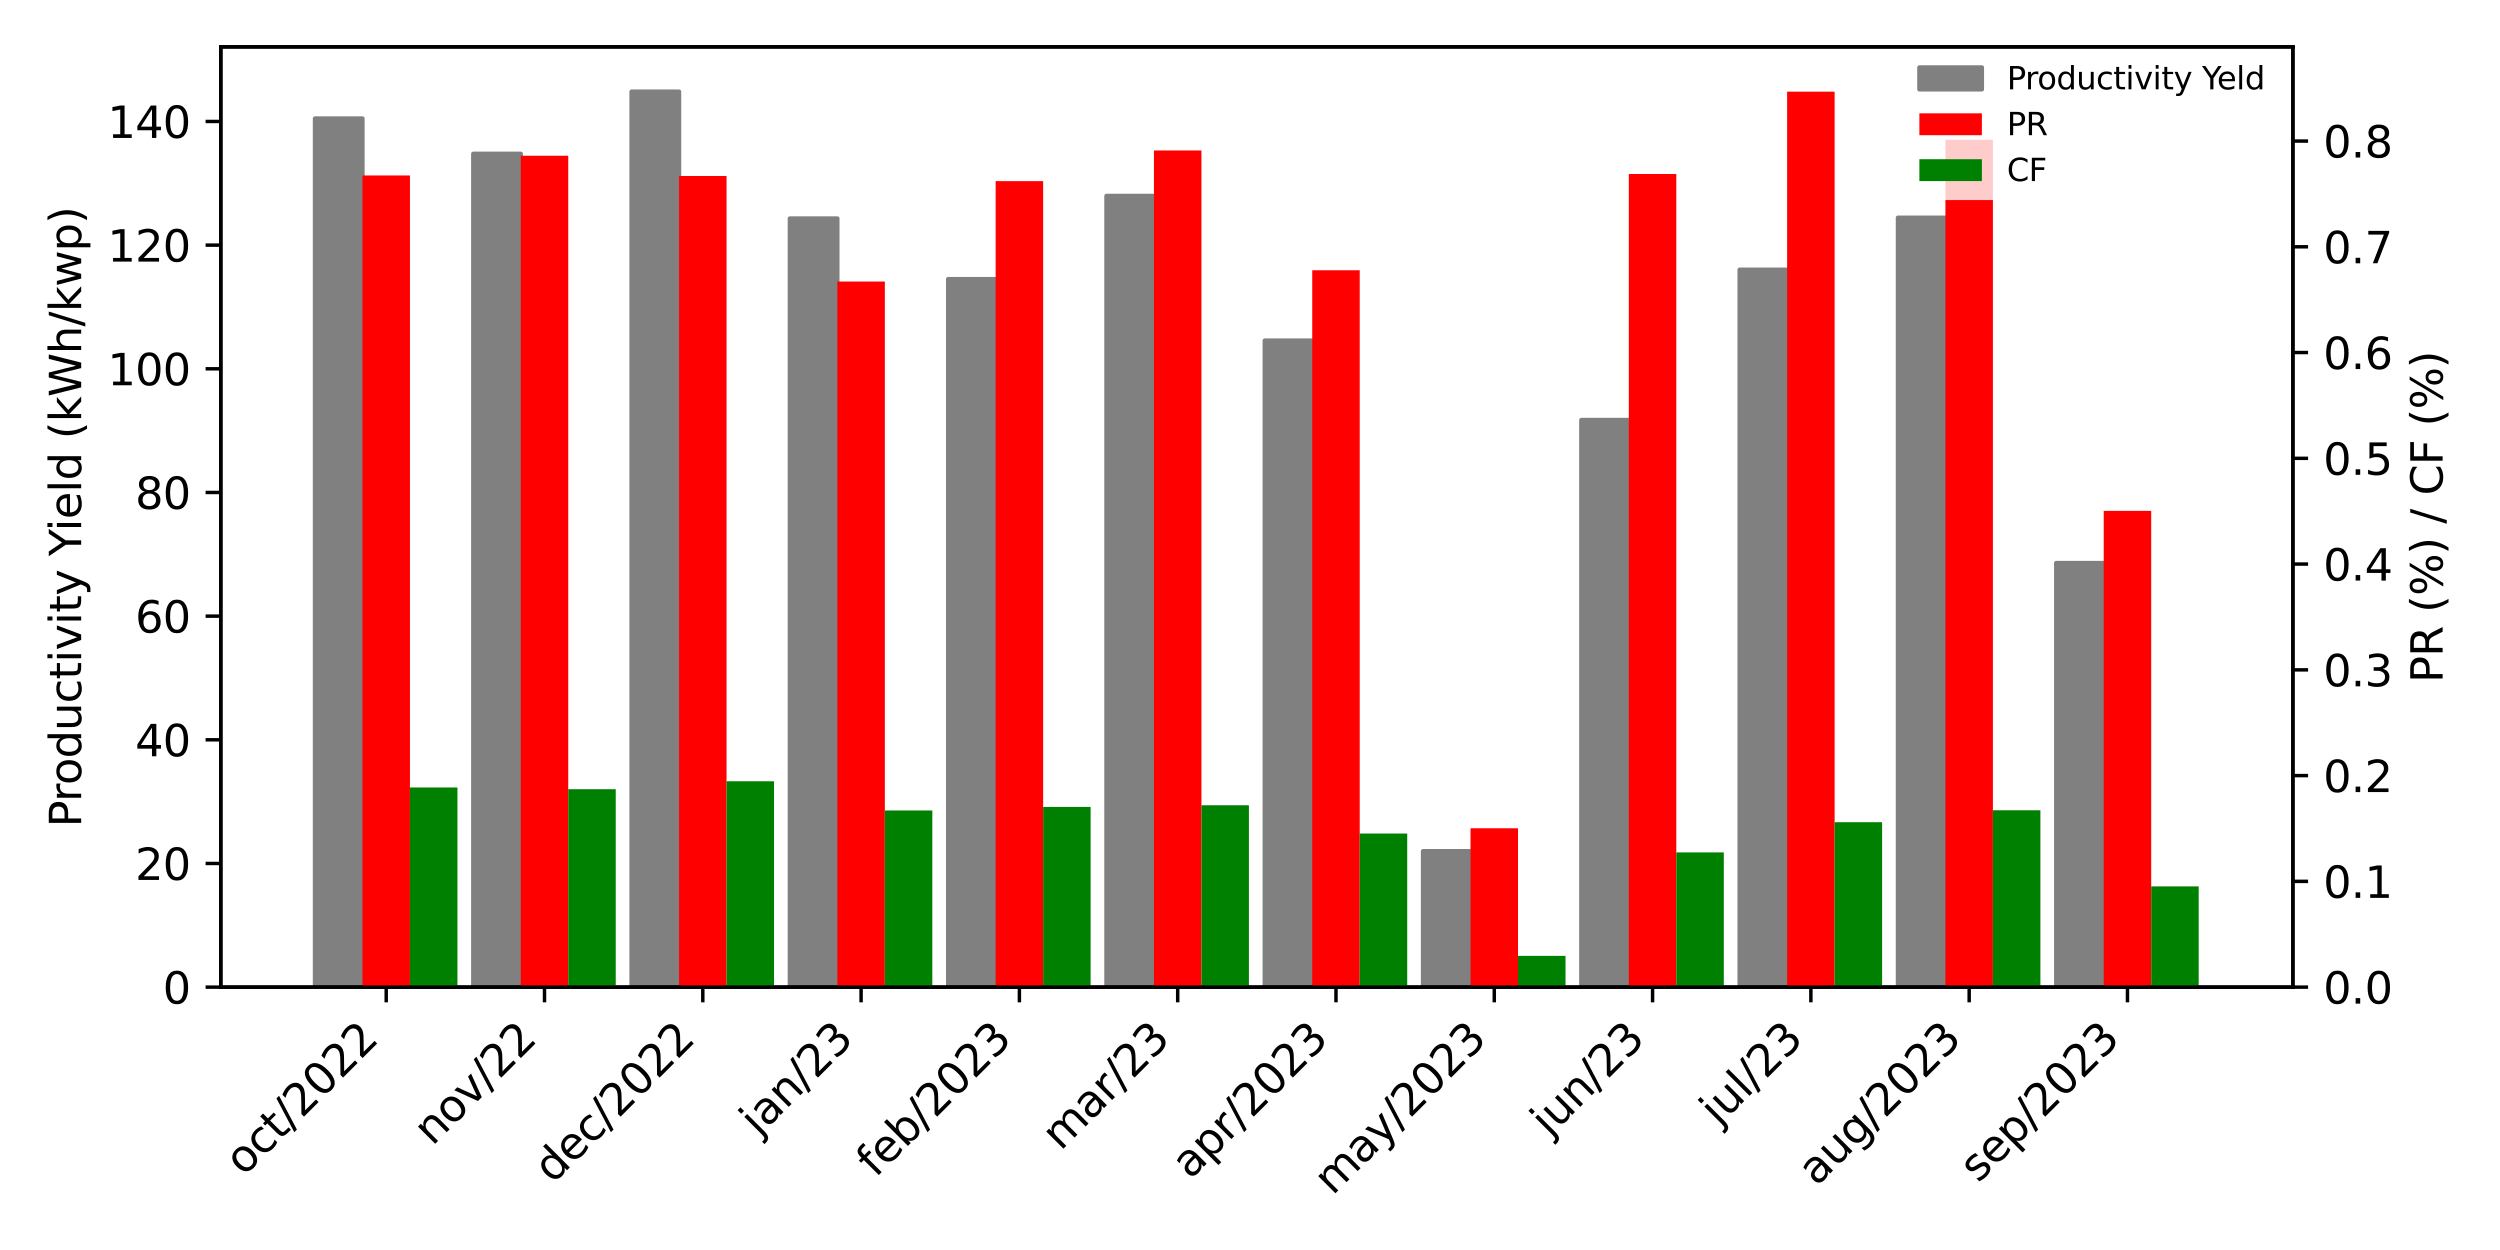 <?xml version="1.0" encoding="utf-8" standalone="no"?>
<!DOCTYPE svg PUBLIC "-//W3C//DTD SVG 1.1//EN"
  "http://www.w3.org/Graphics/SVG/1.1/DTD/svg11.dtd">
<svg xmlns:xlink="http://www.w3.org/1999/xlink" width="576pt" height="288pt" viewBox="0 0 576 288" xmlns="http://www.w3.org/2000/svg" version="1.1">
 <defs>
  <style type="text/css">*{stroke-linejoin: round; stroke-linecap: butt}</style>
 </defs>
 <g id="figure_1">
  <g id="patch_1">
   <path d="M 0 288 
L 576 288 
L 576 0 
L 0 0 
z
" style="fill: #ffffff"/>
  </g>
  <g id="axes_1">
   <g id="patch_2">
    <path d="M 50.87 227.434 
L 528.28 227.434 
L 528.28 10.8 
L 50.87 10.8 
z
" style="fill: #ffffff"/>
   </g>
   <g id="patch_3">
    <path d="M 72.57 227.434 
L 83.512 227.434 
L 83.512 27.299 
L 72.57 27.299 
z
" clip-path="url(#pecfc6e7a98)" style="fill: #808080; stroke: #808080; stroke-linejoin: miter"/>
   </g>
   <g id="patch_4">
    <path d="M 109.042 227.434 
L 119.983 227.434 
L 119.983 35.432 
L 109.042 35.432 
z
" clip-path="url(#pecfc6e7a98)" style="fill: #808080; stroke: #808080; stroke-linejoin: miter"/>
   </g>
   <g id="patch_5">
    <path d="M 145.513 227.434 
L 156.455 227.434 
L 156.455 21.116 
L 145.513 21.116 
z
" clip-path="url(#pecfc6e7a98)" style="fill: #808080; stroke: #808080; stroke-linejoin: miter"/>
   </g>
   <g id="patch_6">
    <path d="M 181.985 227.434 
L 192.926 227.434 
L 192.926 50.347 
L 181.985 50.347 
z
" clip-path="url(#pecfc6e7a98)" style="fill: #808080; stroke: #808080; stroke-linejoin: miter"/>
   </g>
   <g id="patch_7">
    <path d="M 218.456 227.434 
L 229.397 227.434 
L 229.397 64.3 
L 218.456 64.3 
z
" clip-path="url(#pecfc6e7a98)" style="fill: #808080; stroke: #808080; stroke-linejoin: miter"/>
   </g>
   <g id="patch_8">
    <path d="M 254.927 227.434 
L 265.869 227.434 
L 265.869 45.142 
L 254.927 45.142 
z
" clip-path="url(#pecfc6e7a98)" style="fill: #808080; stroke: #808080; stroke-linejoin: miter"/>
   </g>
   <g id="patch_9">
    <path d="M 291.399 227.434 
L 302.34 227.434 
L 302.34 78.466 
L 291.399 78.466 
z
" clip-path="url(#pecfc6e7a98)" style="fill: #808080; stroke: #808080; stroke-linejoin: miter"/>
   </g>
   <g id="patch_10">
    <path d="M 327.87 227.434 
L 338.811 227.434 
L 338.811 196.109 
L 327.87 196.109 
z
" clip-path="url(#pecfc6e7a98)" style="fill: #808080; stroke: #808080; stroke-linejoin: miter"/>
   </g>
   <g id="patch_11">
    <path d="M 364.341 227.434 
L 375.283 227.434 
L 375.283 96.765 
L 364.341 96.765 
z
" clip-path="url(#pecfc6e7a98)" style="fill: #808080; stroke: #808080; stroke-linejoin: miter"/>
   </g>
   <g id="patch_12">
    <path d="M 400.813 227.434 
L 411.754 227.434 
L 411.754 62.141 
L 400.813 62.141 
z
" clip-path="url(#pecfc6e7a98)" style="fill: #808080; stroke: #808080; stroke-linejoin: miter"/>
   </g>
   <g id="patch_13">
    <path d="M 437.284 227.434 
L 448.225 227.434 
L 448.225 50.156 
L 437.284 50.156 
z
" clip-path="url(#pecfc6e7a98)" style="fill: #808080; stroke: #808080; stroke-linejoin: miter"/>
   </g>
   <g id="patch_14">
    <path d="M 473.755 227.434 
L 484.697 227.434 
L 484.697 129.722 
L 473.755 129.722 
z
" clip-path="url(#pecfc6e7a98)" style="fill: #808080; stroke: #808080; stroke-linejoin: miter"/>
   </g>
   <g id="matplotlib.axis_1">
    <g id="xtick_1">
     <g id="line2d_1">
      <defs>
       <path id="m1b4814c4a6" d="M 0 0 
L 0 3.5 
" style="stroke: #000000; stroke-width: 0.8"/>
      </defs>
      <g>
       <use xlink:href="#m1b4814c4a6" x="88.983" y="227.434" style="stroke: #000000; stroke-width: 0.8"/>
      </g>
     </g>
     <g id="text_1">
      <!-- oct/2022 -->
      <g transform="translate(56.147 271.172) rotate(-45) scale(0.1 -0.1)">
       <defs>
        <path id="DejaVuSans-6f" d="M 1959 3097 
Q 1497 3097 1228 2736 
Q 959 2375 959 1747 
Q 959 1119 1226 758 
Q 1494 397 1959 397 
Q 2419 397 2687 759 
Q 2956 1122 2956 1747 
Q 2956 2369 2687 2733 
Q 2419 3097 1959 3097 
z
M 1959 3584 
Q 2709 3584 3137 3096 
Q 3566 2609 3566 1747 
Q 3566 888 3137 398 
Q 2709 -91 1959 -91 
Q 1206 -91 779 398 
Q 353 888 353 1747 
Q 353 2609 779 3096 
Q 1206 3584 1959 3584 
z
" transform="scale(0.016)"/>
        <path id="DejaVuSans-63" d="M 3122 3366 
L 3122 2828 
Q 2878 2963 2633 3030 
Q 2388 3097 2138 3097 
Q 1578 3097 1268 2742 
Q 959 2388 959 1747 
Q 959 1106 1268 751 
Q 1578 397 2138 397 
Q 2388 397 2633 464 
Q 2878 531 3122 666 
L 3122 134 
Q 2881 22 2623 -34 
Q 2366 -91 2075 -91 
Q 1284 -91 818 406 
Q 353 903 353 1747 
Q 353 2603 823 3093 
Q 1294 3584 2113 3584 
Q 2378 3584 2631 3529 
Q 2884 3475 3122 3366 
z
" transform="scale(0.016)"/>
        <path id="DejaVuSans-74" d="M 1172 4494 
L 1172 3500 
L 2356 3500 
L 2356 3053 
L 1172 3053 
L 1172 1153 
Q 1172 725 1289 603 
Q 1406 481 1766 481 
L 2356 481 
L 2356 0 
L 1766 0 
Q 1100 0 847 248 
Q 594 497 594 1153 
L 594 3053 
L 172 3053 
L 172 3500 
L 594 3500 
L 594 4494 
L 1172 4494 
z
" transform="scale(0.016)"/>
        <path id="DejaVuSans-2f" d="M 1625 4666 
L 2156 4666 
L 531 -594 
L 0 -594 
L 1625 4666 
z
" transform="scale(0.016)"/>
        <path id="DejaVuSans-32" d="M 1228 531 
L 3431 531 
L 3431 0 
L 469 0 
L 469 531 
Q 828 903 1448 1529 
Q 2069 2156 2228 2338 
Q 2531 2678 2651 2914 
Q 2772 3150 2772 3378 
Q 2772 3750 2511 3984 
Q 2250 4219 1831 4219 
Q 1534 4219 1204 4116 
Q 875 4013 500 3803 
L 500 4441 
Q 881 4594 1212 4672 
Q 1544 4750 1819 4750 
Q 2544 4750 2975 4387 
Q 3406 4025 3406 3419 
Q 3406 3131 3298 2873 
Q 3191 2616 2906 2266 
Q 2828 2175 2409 1742 
Q 1991 1309 1228 531 
z
" transform="scale(0.016)"/>
        <path id="DejaVuSans-30" d="M 2034 4250 
Q 1547 4250 1301 3770 
Q 1056 3291 1056 2328 
Q 1056 1369 1301 889 
Q 1547 409 2034 409 
Q 2525 409 2770 889 
Q 3016 1369 3016 2328 
Q 3016 3291 2770 3770 
Q 2525 4250 2034 4250 
z
M 2034 4750 
Q 2819 4750 3233 4129 
Q 3647 3509 3647 2328 
Q 3647 1150 3233 529 
Q 2819 -91 2034 -91 
Q 1250 -91 836 529 
Q 422 1150 422 2328 
Q 422 3509 836 4129 
Q 1250 4750 2034 4750 
z
" transform="scale(0.016)"/>
       </defs>
       <use xlink:href="#DejaVuSans-6f"/>
       <use xlink:href="#DejaVuSans-63" transform="translate(61.182 0)"/>
       <use xlink:href="#DejaVuSans-74" transform="translate(116.162 0)"/>
       <use xlink:href="#DejaVuSans-2f" transform="translate(155.371 0)"/>
       <use xlink:href="#DejaVuSans-32" transform="translate(189.062 0)"/>
       <use xlink:href="#DejaVuSans-30" transform="translate(252.686 0)"/>
       <use xlink:href="#DejaVuSans-32" transform="translate(316.309 0)"/>
       <use xlink:href="#DejaVuSans-32" transform="translate(379.932 0)"/>
      </g>
     </g>
    </g>
    <g id="xtick_2">
     <g id="line2d_2">
      <g>
       <use xlink:href="#m1b4814c4a6" x="125.454" y="227.434" style="stroke: #000000; stroke-width: 0.8"/>
      </g>
     </g>
     <g id="text_2">
      <!-- nov/22 -->
      <g transform="translate(99.61 264.18) rotate(-45) scale(0.1 -0.1)">
       <defs>
        <path id="DejaVuSans-6e" d="M 3513 2113 
L 3513 0 
L 2938 0 
L 2938 2094 
Q 2938 2591 2744 2837 
Q 2550 3084 2163 3084 
Q 1697 3084 1428 2787 
Q 1159 2491 1159 1978 
L 1159 0 
L 581 0 
L 581 3500 
L 1159 3500 
L 1159 2956 
Q 1366 3272 1645 3428 
Q 1925 3584 2291 3584 
Q 2894 3584 3203 3211 
Q 3513 2838 3513 2113 
z
" transform="scale(0.016)"/>
        <path id="DejaVuSans-76" d="M 191 3500 
L 800 3500 
L 1894 563 
L 2988 3500 
L 3597 3500 
L 2284 0 
L 1503 0 
L 191 3500 
z
" transform="scale(0.016)"/>
       </defs>
       <use xlink:href="#DejaVuSans-6e"/>
       <use xlink:href="#DejaVuSans-6f" transform="translate(63.379 0)"/>
       <use xlink:href="#DejaVuSans-76" transform="translate(124.561 0)"/>
       <use xlink:href="#DejaVuSans-2f" transform="translate(183.74 0)"/>
       <use xlink:href="#DejaVuSans-32" transform="translate(217.432 0)"/>
       <use xlink:href="#DejaVuSans-32" transform="translate(281.055 0)"/>
      </g>
     </g>
    </g>
    <g id="xtick_3">
     <g id="line2d_3">
      <g>
       <use xlink:href="#m1b4814c4a6" x="161.925" y="227.434" style="stroke: #000000; stroke-width: 0.8"/>
      </g>
     </g>
     <g id="text_3">
      <!-- dec/2022 -->
      <g transform="translate(127.349 272.913) rotate(-45) scale(0.1 -0.1)">
       <defs>
        <path id="DejaVuSans-64" d="M 2906 2969 
L 2906 4863 
L 3481 4863 
L 3481 0 
L 2906 0 
L 2906 525 
Q 2725 213 2448 61 
Q 2172 -91 1784 -91 
Q 1150 -91 751 415 
Q 353 922 353 1747 
Q 353 2572 751 3078 
Q 1150 3584 1784 3584 
Q 2172 3584 2448 3432 
Q 2725 3281 2906 2969 
z
M 947 1747 
Q 947 1113 1208 752 
Q 1469 391 1925 391 
Q 2381 391 2643 752 
Q 2906 1113 2906 1747 
Q 2906 2381 2643 2742 
Q 2381 3103 1925 3103 
Q 1469 3103 1208 2742 
Q 947 2381 947 1747 
z
" transform="scale(0.016)"/>
        <path id="DejaVuSans-65" d="M 3597 1894 
L 3597 1613 
L 953 1613 
Q 991 1019 1311 708 
Q 1631 397 2203 397 
Q 2534 397 2845 478 
Q 3156 559 3463 722 
L 3463 178 
Q 3153 47 2828 -22 
Q 2503 -91 2169 -91 
Q 1331 -91 842 396 
Q 353 884 353 1716 
Q 353 2575 817 3079 
Q 1281 3584 2069 3584 
Q 2775 3584 3186 3129 
Q 3597 2675 3597 1894 
z
M 3022 2063 
Q 3016 2534 2758 2815 
Q 2500 3097 2075 3097 
Q 1594 3097 1305 2825 
Q 1016 2553 972 2059 
L 3022 2063 
z
" transform="scale(0.016)"/>
       </defs>
       <use xlink:href="#DejaVuSans-64"/>
       <use xlink:href="#DejaVuSans-65" transform="translate(63.477 0)"/>
       <use xlink:href="#DejaVuSans-63" transform="translate(125 0)"/>
       <use xlink:href="#DejaVuSans-2f" transform="translate(179.98 0)"/>
       <use xlink:href="#DejaVuSans-32" transform="translate(213.672 0)"/>
       <use xlink:href="#DejaVuSans-30" transform="translate(277.295 0)"/>
       <use xlink:href="#DejaVuSans-32" transform="translate(340.918 0)"/>
       <use xlink:href="#DejaVuSans-32" transform="translate(404.541 0)"/>
      </g>
     </g>
    </g>
    <g id="xtick_4">
     <g id="line2d_4">
      <g>
       <use xlink:href="#m1b4814c4a6" x="198.397" y="227.434" style="stroke: #000000; stroke-width: 0.8"/>
      </g>
     </g>
     <g id="text_4">
      <!-- jan/23 -->
      <g transform="translate(174.767 261.966) rotate(-45) scale(0.1 -0.1)">
       <defs>
        <path id="DejaVuSans-6a" d="M 603 3500 
L 1178 3500 
L 1178 -63 
Q 1178 -731 923 -1031 
Q 669 -1331 103 -1331 
L -116 -1331 
L -116 -844 
L 38 -844 
Q 366 -844 484 -692 
Q 603 -541 603 -63 
L 603 3500 
z
M 603 4863 
L 1178 4863 
L 1178 4134 
L 603 4134 
L 603 4863 
z
" transform="scale(0.016)"/>
        <path id="DejaVuSans-61" d="M 2194 1759 
Q 1497 1759 1228 1600 
Q 959 1441 959 1056 
Q 959 750 1161 570 
Q 1363 391 1709 391 
Q 2188 391 2477 730 
Q 2766 1069 2766 1631 
L 2766 1759 
L 2194 1759 
z
M 3341 1997 
L 3341 0 
L 2766 0 
L 2766 531 
Q 2569 213 2275 61 
Q 1981 -91 1556 -91 
Q 1019 -91 701 211 
Q 384 513 384 1019 
Q 384 1609 779 1909 
Q 1175 2209 1959 2209 
L 2766 2209 
L 2766 2266 
Q 2766 2663 2505 2880 
Q 2244 3097 1772 3097 
Q 1472 3097 1187 3025 
Q 903 2953 641 2809 
L 641 3341 
Q 956 3463 1253 3523 
Q 1550 3584 1831 3584 
Q 2591 3584 2966 3190 
Q 3341 2797 3341 1997 
z
" transform="scale(0.016)"/>
        <path id="DejaVuSans-33" d="M 2597 2516 
Q 3050 2419 3304 2112 
Q 3559 1806 3559 1356 
Q 3559 666 3084 287 
Q 2609 -91 1734 -91 
Q 1441 -91 1130 -33 
Q 819 25 488 141 
L 488 750 
Q 750 597 1062 519 
Q 1375 441 1716 441 
Q 2309 441 2620 675 
Q 2931 909 2931 1356 
Q 2931 1769 2642 2001 
Q 2353 2234 1838 2234 
L 1294 2234 
L 1294 2753 
L 1863 2753 
Q 2328 2753 2575 2939 
Q 2822 3125 2822 3475 
Q 2822 3834 2567 4026 
Q 2313 4219 1838 4219 
Q 1578 4219 1281 4162 
Q 984 4106 628 3988 
L 628 4550 
Q 988 4650 1302 4700 
Q 1616 4750 1894 4750 
Q 2613 4750 3031 4423 
Q 3450 4097 3450 3541 
Q 3450 3153 3228 2886 
Q 3006 2619 2597 2516 
z
" transform="scale(0.016)"/>
       </defs>
       <use xlink:href="#DejaVuSans-6a"/>
       <use xlink:href="#DejaVuSans-61" transform="translate(27.783 0)"/>
       <use xlink:href="#DejaVuSans-6e" transform="translate(89.062 0)"/>
       <use xlink:href="#DejaVuSans-2f" transform="translate(152.441 0)"/>
       <use xlink:href="#DejaVuSans-32" transform="translate(186.133 0)"/>
       <use xlink:href="#DejaVuSans-33" transform="translate(249.756 0)"/>
      </g>
     </g>
    </g>
    <g id="xtick_5">
     <g id="line2d_5">
      <g>
       <use xlink:href="#m1b4814c4a6" x="234.868" y="227.434" style="stroke: #000000; stroke-width: 0.8"/>
      </g>
     </g>
     <g id="text_5">
      <!-- feb/2023 -->
      <g transform="translate(201.69 271.514) rotate(-45) scale(0.1 -0.1)">
       <defs>
        <path id="DejaVuSans-66" d="M 2375 4863 
L 2375 4384 
L 1825 4384 
Q 1516 4384 1395 4259 
Q 1275 4134 1275 3809 
L 1275 3500 
L 2222 3500 
L 2222 3053 
L 1275 3053 
L 1275 0 
L 697 0 
L 697 3053 
L 147 3053 
L 147 3500 
L 697 3500 
L 697 3744 
Q 697 4328 969 4595 
Q 1241 4863 1831 4863 
L 2375 4863 
z
" transform="scale(0.016)"/>
        <path id="DejaVuSans-62" d="M 3116 1747 
Q 3116 2381 2855 2742 
Q 2594 3103 2138 3103 
Q 1681 3103 1420 2742 
Q 1159 2381 1159 1747 
Q 1159 1113 1420 752 
Q 1681 391 2138 391 
Q 2594 391 2855 752 
Q 3116 1113 3116 1747 
z
M 1159 2969 
Q 1341 3281 1617 3432 
Q 1894 3584 2278 3584 
Q 2916 3584 3314 3078 
Q 3713 2572 3713 1747 
Q 3713 922 3314 415 
Q 2916 -91 2278 -91 
Q 1894 -91 1617 61 
Q 1341 213 1159 525 
L 1159 0 
L 581 0 
L 581 4863 
L 1159 4863 
L 1159 2969 
z
" transform="scale(0.016)"/>
       </defs>
       <use xlink:href="#DejaVuSans-66"/>
       <use xlink:href="#DejaVuSans-65" transform="translate(35.205 0)"/>
       <use xlink:href="#DejaVuSans-62" transform="translate(96.729 0)"/>
       <use xlink:href="#DejaVuSans-2f" transform="translate(160.205 0)"/>
       <use xlink:href="#DejaVuSans-32" transform="translate(193.896 0)"/>
       <use xlink:href="#DejaVuSans-30" transform="translate(257.52 0)"/>
       <use xlink:href="#DejaVuSans-32" transform="translate(321.143 0)"/>
       <use xlink:href="#DejaVuSans-33" transform="translate(384.766 0)"/>
      </g>
     </g>
    </g>
    <g id="xtick_6">
     <g id="line2d_6">
      <g>
       <use xlink:href="#m1b4814c4a6" x="271.339" y="227.434" style="stroke: #000000; stroke-width: 0.8"/>
      </g>
     </g>
     <g id="text_6">
      <!-- mar/23 -->
      <g transform="translate(244.361 265.315) rotate(-45) scale(0.1 -0.1)">
       <defs>
        <path id="DejaVuSans-6d" d="M 3328 2828 
Q 3544 3216 3844 3400 
Q 4144 3584 4550 3584 
Q 5097 3584 5394 3201 
Q 5691 2819 5691 2113 
L 5691 0 
L 5113 0 
L 5113 2094 
Q 5113 2597 4934 2840 
Q 4756 3084 4391 3084 
Q 3944 3084 3684 2787 
Q 3425 2491 3425 1978 
L 3425 0 
L 2847 0 
L 2847 2094 
Q 2847 2600 2669 2842 
Q 2491 3084 2119 3084 
Q 1678 3084 1418 2786 
Q 1159 2488 1159 1978 
L 1159 0 
L 581 0 
L 581 3500 
L 1159 3500 
L 1159 2956 
Q 1356 3278 1631 3431 
Q 1906 3584 2284 3584 
Q 2666 3584 2933 3390 
Q 3200 3197 3328 2828 
z
" transform="scale(0.016)"/>
        <path id="DejaVuSans-72" d="M 2631 2963 
Q 2534 3019 2420 3045 
Q 2306 3072 2169 3072 
Q 1681 3072 1420 2755 
Q 1159 2438 1159 1844 
L 1159 0 
L 581 0 
L 581 3500 
L 1159 3500 
L 1159 2956 
Q 1341 3275 1631 3429 
Q 1922 3584 2338 3584 
Q 2397 3584 2469 3576 
Q 2541 3569 2628 3553 
L 2631 2963 
z
" transform="scale(0.016)"/>
       </defs>
       <use xlink:href="#DejaVuSans-6d"/>
       <use xlink:href="#DejaVuSans-61" transform="translate(97.412 0)"/>
       <use xlink:href="#DejaVuSans-72" transform="translate(158.691 0)"/>
       <use xlink:href="#DejaVuSans-2f" transform="translate(199.805 0)"/>
       <use xlink:href="#DejaVuSans-32" transform="translate(233.496 0)"/>
       <use xlink:href="#DejaVuSans-33" transform="translate(297.119 0)"/>
      </g>
     </g>
    </g>
    <g id="xtick_7">
     <g id="line2d_7">
      <g>
       <use xlink:href="#m1b4814c4a6" x="307.811" y="227.434" style="stroke: #000000; stroke-width: 0.8"/>
      </g>
     </g>
     <g id="text_7">
      <!-- apr/2023 -->
      <g transform="translate(274.233 271.914) rotate(-45) scale(0.1 -0.1)">
       <defs>
        <path id="DejaVuSans-70" d="M 1159 525 
L 1159 -1331 
L 581 -1331 
L 581 3500 
L 1159 3500 
L 1159 2969 
Q 1341 3281 1617 3432 
Q 1894 3584 2278 3584 
Q 2916 3584 3314 3078 
Q 3713 2572 3713 1747 
Q 3713 922 3314 415 
Q 2916 -91 2278 -91 
Q 1894 -91 1617 61 
Q 1341 213 1159 525 
z
M 3116 1747 
Q 3116 2381 2855 2742 
Q 2594 3103 2138 3103 
Q 1681 3103 1420 2742 
Q 1159 2381 1159 1747 
Q 1159 1113 1420 752 
Q 1681 391 2138 391 
Q 2594 391 2855 752 
Q 3116 1113 3116 1747 
z
" transform="scale(0.016)"/>
       </defs>
       <use xlink:href="#DejaVuSans-61"/>
       <use xlink:href="#DejaVuSans-70" transform="translate(61.279 0)"/>
       <use xlink:href="#DejaVuSans-72" transform="translate(124.756 0)"/>
       <use xlink:href="#DejaVuSans-2f" transform="translate(165.869 0)"/>
       <use xlink:href="#DejaVuSans-32" transform="translate(199.561 0)"/>
       <use xlink:href="#DejaVuSans-30" transform="translate(263.184 0)"/>
       <use xlink:href="#DejaVuSans-32" transform="translate(326.807 0)"/>
       <use xlink:href="#DejaVuSans-33" transform="translate(390.43 0)"/>
      </g>
     </g>
    </g>
    <g id="xtick_8">
     <g id="line2d_8">
      <g>
       <use xlink:href="#m1b4814c4a6" x="344.282" y="227.434" style="stroke: #000000; stroke-width: 0.8"/>
      </g>
     </g>
     <g id="text_8">
      <!-- may/2023 -->
      <g transform="translate(307.027 275.591) rotate(-45) scale(0.1 -0.1)">
       <defs>
        <path id="DejaVuSans-79" d="M 2059 -325 
Q 1816 -950 1584 -1140 
Q 1353 -1331 966 -1331 
L 506 -1331 
L 506 -850 
L 844 -850 
Q 1081 -850 1212 -737 
Q 1344 -625 1503 -206 
L 1606 56 
L 191 3500 
L 800 3500 
L 1894 763 
L 2988 3500 
L 3597 3500 
L 2059 -325 
z
" transform="scale(0.016)"/>
       </defs>
       <use xlink:href="#DejaVuSans-6d"/>
       <use xlink:href="#DejaVuSans-61" transform="translate(97.412 0)"/>
       <use xlink:href="#DejaVuSans-79" transform="translate(158.691 0)"/>
       <use xlink:href="#DejaVuSans-2f" transform="translate(217.871 0)"/>
       <use xlink:href="#DejaVuSans-32" transform="translate(251.562 0)"/>
       <use xlink:href="#DejaVuSans-30" transform="translate(315.186 0)"/>
       <use xlink:href="#DejaVuSans-32" transform="translate(378.809 0)"/>
       <use xlink:href="#DejaVuSans-33" transform="translate(442.432 0)"/>
      </g>
     </g>
    </g>
    <g id="xtick_9">
     <g id="line2d_9">
      <g>
       <use xlink:href="#m1b4814c4a6" x="380.753" y="227.434" style="stroke: #000000; stroke-width: 0.8"/>
      </g>
     </g>
     <g id="text_9">
      <!-- jun/23 -->
      <g transform="translate(356.976 262.114) rotate(-45) scale(0.1 -0.1)">
       <defs>
        <path id="DejaVuSans-75" d="M 544 1381 
L 544 3500 
L 1119 3500 
L 1119 1403 
Q 1119 906 1312 657 
Q 1506 409 1894 409 
Q 2359 409 2629 706 
Q 2900 1003 2900 1516 
L 2900 3500 
L 3475 3500 
L 3475 0 
L 2900 0 
L 2900 538 
Q 2691 219 2414 64 
Q 2138 -91 1772 -91 
Q 1169 -91 856 284 
Q 544 659 544 1381 
z
M 1991 3584 
L 1991 3584 
z
" transform="scale(0.016)"/>
       </defs>
       <use xlink:href="#DejaVuSans-6a"/>
       <use xlink:href="#DejaVuSans-75" transform="translate(27.783 0)"/>
       <use xlink:href="#DejaVuSans-6e" transform="translate(91.162 0)"/>
       <use xlink:href="#DejaVuSans-2f" transform="translate(154.541 0)"/>
       <use xlink:href="#DejaVuSans-32" transform="translate(188.232 0)"/>
       <use xlink:href="#DejaVuSans-33" transform="translate(251.855 0)"/>
      </g>
     </g>
    </g>
    <g id="xtick_10">
     <g id="line2d_10">
      <g>
       <use xlink:href="#m1b4814c4a6" x="417.225" y="227.434" style="stroke: #000000; stroke-width: 0.8"/>
      </g>
     </g>
     <g id="text_10">
      <!-- jul/23 -->
      <g transform="translate(395.964 259.597) rotate(-45) scale(0.1 -0.1)">
       <defs>
        <path id="DejaVuSans-6c" d="M 603 4863 
L 1178 4863 
L 1178 0 
L 603 0 
L 603 4863 
z
" transform="scale(0.016)"/>
       </defs>
       <use xlink:href="#DejaVuSans-6a"/>
       <use xlink:href="#DejaVuSans-75" transform="translate(27.783 0)"/>
       <use xlink:href="#DejaVuSans-6c" transform="translate(91.162 0)"/>
       <use xlink:href="#DejaVuSans-2f" transform="translate(118.945 0)"/>
       <use xlink:href="#DejaVuSans-32" transform="translate(152.637 0)"/>
       <use xlink:href="#DejaVuSans-33" transform="translate(216.26 0)"/>
      </g>
     </g>
    </g>
    <g id="xtick_11">
     <g id="line2d_11">
      <g>
       <use xlink:href="#m1b4814c4a6" x="453.696" y="227.434" style="stroke: #000000; stroke-width: 0.8"/>
      </g>
     </g>
     <g id="text_11">
      <!-- aug/2023 -->
      <g transform="translate(418.544 273.489) rotate(-45) scale(0.1 -0.1)">
       <defs>
        <path id="DejaVuSans-67" d="M 2906 1791 
Q 2906 2416 2648 2759 
Q 2391 3103 1925 3103 
Q 1463 3103 1205 2759 
Q 947 2416 947 1791 
Q 947 1169 1205 825 
Q 1463 481 1925 481 
Q 2391 481 2648 825 
Q 2906 1169 2906 1791 
z
M 3481 434 
Q 3481 -459 3084 -895 
Q 2688 -1331 1869 -1331 
Q 1566 -1331 1297 -1286 
Q 1028 -1241 775 -1147 
L 775 -588 
Q 1028 -725 1275 -790 
Q 1522 -856 1778 -856 
Q 2344 -856 2625 -561 
Q 2906 -266 2906 331 
L 2906 616 
Q 2728 306 2450 153 
Q 2172 0 1784 0 
Q 1141 0 747 490 
Q 353 981 353 1791 
Q 353 2603 747 3093 
Q 1141 3584 1784 3584 
Q 2172 3584 2450 3431 
Q 2728 3278 2906 2969 
L 2906 3500 
L 3481 3500 
L 3481 434 
z
" transform="scale(0.016)"/>
       </defs>
       <use xlink:href="#DejaVuSans-61"/>
       <use xlink:href="#DejaVuSans-75" transform="translate(61.279 0)"/>
       <use xlink:href="#DejaVuSans-67" transform="translate(124.658 0)"/>
       <use xlink:href="#DejaVuSans-2f" transform="translate(188.135 0)"/>
       <use xlink:href="#DejaVuSans-32" transform="translate(221.826 0)"/>
       <use xlink:href="#DejaVuSans-30" transform="translate(285.449 0)"/>
       <use xlink:href="#DejaVuSans-32" transform="translate(349.072 0)"/>
       <use xlink:href="#DejaVuSans-33" transform="translate(412.695 0)"/>
      </g>
     </g>
    </g>
    <g id="xtick_12">
     <g id="line2d_12">
      <g>
       <use xlink:href="#m1b4814c4a6" x="490.167" y="227.434" style="stroke: #000000; stroke-width: 0.8"/>
      </g>
     </g>
     <g id="text_12">
      <!-- sep/2023 -->
      <g transform="translate(455.795 272.709) rotate(-45) scale(0.1 -0.1)">
       <defs>
        <path id="DejaVuSans-73" d="M 2834 3397 
L 2834 2853 
Q 2591 2978 2328 3040 
Q 2066 3103 1784 3103 
Q 1356 3103 1142 2972 
Q 928 2841 928 2578 
Q 928 2378 1081 2264 
Q 1234 2150 1697 2047 
L 1894 2003 
Q 2506 1872 2764 1633 
Q 3022 1394 3022 966 
Q 3022 478 2636 193 
Q 2250 -91 1575 -91 
Q 1294 -91 989 -36 
Q 684 19 347 128 
L 347 722 
Q 666 556 975 473 
Q 1284 391 1588 391 
Q 1994 391 2212 530 
Q 2431 669 2431 922 
Q 2431 1156 2273 1281 
Q 2116 1406 1581 1522 
L 1381 1569 
Q 847 1681 609 1914 
Q 372 2147 372 2553 
Q 372 3047 722 3315 
Q 1072 3584 1716 3584 
Q 2034 3584 2315 3537 
Q 2597 3491 2834 3397 
z
" transform="scale(0.016)"/>
       </defs>
       <use xlink:href="#DejaVuSans-73"/>
       <use xlink:href="#DejaVuSans-65" transform="translate(52.1 0)"/>
       <use xlink:href="#DejaVuSans-70" transform="translate(113.623 0)"/>
       <use xlink:href="#DejaVuSans-2f" transform="translate(177.1 0)"/>
       <use xlink:href="#DejaVuSans-32" transform="translate(210.791 0)"/>
       <use xlink:href="#DejaVuSans-30" transform="translate(274.414 0)"/>
       <use xlink:href="#DejaVuSans-32" transform="translate(338.037 0)"/>
       <use xlink:href="#DejaVuSans-33" transform="translate(401.66 0)"/>
      </g>
     </g>
    </g>
   </g>
   <g id="matplotlib.axis_2">
    <g id="ytick_1">
     <g id="line2d_13">
      <defs>
       <path id="m515f87b015" d="M 0 0 
L -3.5 0 
" style="stroke: #000000; stroke-width: 0.8"/>
      </defs>
      <g>
       <use xlink:href="#m515f87b015" x="50.87" y="227.434" style="stroke: #000000; stroke-width: 0.8"/>
      </g>
     </g>
     <g id="text_13">
      <!-- 0 -->
      <g transform="translate(37.508 231.233) scale(0.1 -0.1)">
       <use xlink:href="#DejaVuSans-30"/>
      </g>
     </g>
    </g>
    <g id="ytick_2">
     <g id="line2d_14">
      <g>
       <use xlink:href="#m515f87b015" x="50.87" y="198.941" style="stroke: #000000; stroke-width: 0.8"/>
      </g>
     </g>
     <g id="text_14">
      <!-- 20 -->
      <g transform="translate(31.145 202.74) scale(0.1 -0.1)">
       <use xlink:href="#DejaVuSans-32"/>
       <use xlink:href="#DejaVuSans-30" transform="translate(63.623 0)"/>
      </g>
     </g>
    </g>
    <g id="ytick_3">
     <g id="line2d_15">
      <g>
       <use xlink:href="#m515f87b015" x="50.87" y="170.447" style="stroke: #000000; stroke-width: 0.8"/>
      </g>
     </g>
     <g id="text_15">
      <!-- 40 -->
      <g transform="translate(31.145 174.246) scale(0.1 -0.1)">
       <defs>
        <path id="DejaVuSans-34" d="M 2419 4116 
L 825 1625 
L 2419 1625 
L 2419 4116 
z
M 2253 4666 
L 3047 4666 
L 3047 1625 
L 3713 1625 
L 3713 1100 
L 3047 1100 
L 3047 0 
L 2419 0 
L 2419 1100 
L 313 1100 
L 313 1709 
L 2253 4666 
z
" transform="scale(0.016)"/>
       </defs>
       <use xlink:href="#DejaVuSans-34"/>
       <use xlink:href="#DejaVuSans-30" transform="translate(63.623 0)"/>
      </g>
     </g>
    </g>
    <g id="ytick_4">
     <g id="line2d_16">
      <g>
       <use xlink:href="#m515f87b015" x="50.87" y="141.953" style="stroke: #000000; stroke-width: 0.8"/>
      </g>
     </g>
     <g id="text_16">
      <!-- 60 -->
      <g transform="translate(31.145 145.753) scale(0.1 -0.1)">
       <defs>
        <path id="DejaVuSans-36" d="M 2113 2584 
Q 1688 2584 1439 2293 
Q 1191 2003 1191 1497 
Q 1191 994 1439 701 
Q 1688 409 2113 409 
Q 2538 409 2786 701 
Q 3034 994 3034 1497 
Q 3034 2003 2786 2293 
Q 2538 2584 2113 2584 
z
M 3366 4563 
L 3366 3988 
Q 3128 4100 2886 4159 
Q 2644 4219 2406 4219 
Q 1781 4219 1451 3797 
Q 1122 3375 1075 2522 
Q 1259 2794 1537 2939 
Q 1816 3084 2150 3084 
Q 2853 3084 3261 2657 
Q 3669 2231 3669 1497 
Q 3669 778 3244 343 
Q 2819 -91 2113 -91 
Q 1303 -91 875 529 
Q 447 1150 447 2328 
Q 447 3434 972 4092 
Q 1497 4750 2381 4750 
Q 2619 4750 2861 4703 
Q 3103 4656 3366 4563 
z
" transform="scale(0.016)"/>
       </defs>
       <use xlink:href="#DejaVuSans-36"/>
       <use xlink:href="#DejaVuSans-30" transform="translate(63.623 0)"/>
      </g>
     </g>
    </g>
    <g id="ytick_5">
     <g id="line2d_17">
      <g>
       <use xlink:href="#m515f87b015" x="50.87" y="113.46" style="stroke: #000000; stroke-width: 0.8"/>
      </g>
     </g>
     <g id="text_17">
      <!-- 80 -->
      <g transform="translate(31.145 117.259) scale(0.1 -0.1)">
       <defs>
        <path id="DejaVuSans-38" d="M 2034 2216 
Q 1584 2216 1326 1975 
Q 1069 1734 1069 1313 
Q 1069 891 1326 650 
Q 1584 409 2034 409 
Q 2484 409 2743 651 
Q 3003 894 3003 1313 
Q 3003 1734 2745 1975 
Q 2488 2216 2034 2216 
z
M 1403 2484 
Q 997 2584 770 2862 
Q 544 3141 544 3541 
Q 544 4100 942 4425 
Q 1341 4750 2034 4750 
Q 2731 4750 3128 4425 
Q 3525 4100 3525 3541 
Q 3525 3141 3298 2862 
Q 3072 2584 2669 2484 
Q 3125 2378 3379 2068 
Q 3634 1759 3634 1313 
Q 3634 634 3220 271 
Q 2806 -91 2034 -91 
Q 1263 -91 848 271 
Q 434 634 434 1313 
Q 434 1759 690 2068 
Q 947 2378 1403 2484 
z
M 1172 3481 
Q 1172 3119 1398 2916 
Q 1625 2713 2034 2713 
Q 2441 2713 2670 2916 
Q 2900 3119 2900 3481 
Q 2900 3844 2670 4047 
Q 2441 4250 2034 4250 
Q 1625 4250 1398 4047 
Q 1172 3844 1172 3481 
z
" transform="scale(0.016)"/>
       </defs>
       <use xlink:href="#DejaVuSans-38"/>
       <use xlink:href="#DejaVuSans-30" transform="translate(63.623 0)"/>
      </g>
     </g>
    </g>
    <g id="ytick_6">
     <g id="line2d_18">
      <g>
       <use xlink:href="#m515f87b015" x="50.87" y="84.966" style="stroke: #000000; stroke-width: 0.8"/>
      </g>
     </g>
     <g id="text_18">
      <!-- 100 -->
      <g transform="translate(24.782 88.765) scale(0.1 -0.1)">
       <defs>
        <path id="DejaVuSans-31" d="M 794 531 
L 1825 531 
L 1825 4091 
L 703 3866 
L 703 4441 
L 1819 4666 
L 2450 4666 
L 2450 531 
L 3481 531 
L 3481 0 
L 794 0 
L 794 531 
z
" transform="scale(0.016)"/>
       </defs>
       <use xlink:href="#DejaVuSans-31"/>
       <use xlink:href="#DejaVuSans-30" transform="translate(63.623 0)"/>
       <use xlink:href="#DejaVuSans-30" transform="translate(127.246 0)"/>
      </g>
     </g>
    </g>
    <g id="ytick_7">
     <g id="line2d_19">
      <g>
       <use xlink:href="#m515f87b015" x="50.87" y="56.473" style="stroke: #000000; stroke-width: 0.8"/>
      </g>
     </g>
     <g id="text_19">
      <!-- 120 -->
      <g transform="translate(24.782 60.272) scale(0.1 -0.1)">
       <use xlink:href="#DejaVuSans-31"/>
       <use xlink:href="#DejaVuSans-32" transform="translate(63.623 0)"/>
       <use xlink:href="#DejaVuSans-30" transform="translate(127.246 0)"/>
      </g>
     </g>
    </g>
    <g id="ytick_8">
     <g id="line2d_20">
      <g>
       <use xlink:href="#m515f87b015" x="50.87" y="27.979" style="stroke: #000000; stroke-width: 0.8"/>
      </g>
     </g>
     <g id="text_20">
      <!-- 140 -->
      <g transform="translate(24.782 31.778) scale(0.1 -0.1)">
       <use xlink:href="#DejaVuSans-31"/>
       <use xlink:href="#DejaVuSans-34" transform="translate(63.623 0)"/>
       <use xlink:href="#DejaVuSans-30" transform="translate(127.246 0)"/>
      </g>
     </g>
    </g>
    <g id="text_21">
     <!-- Productivity Yield (kWh/kwp) -->
     <g transform="translate(18.703 190.588) rotate(-90) scale(0.1 -0.1)">
      <defs>
       <path id="DejaVuSans-50" d="M 1259 4147 
L 1259 2394 
L 2053 2394 
Q 2494 2394 2734 2622 
Q 2975 2850 2975 3272 
Q 2975 3691 2734 3919 
Q 2494 4147 2053 4147 
L 1259 4147 
z
M 628 4666 
L 2053 4666 
Q 2838 4666 3239 4311 
Q 3641 3956 3641 3272 
Q 3641 2581 3239 2228 
Q 2838 1875 2053 1875 
L 1259 1875 
L 1259 0 
L 628 0 
L 628 4666 
z
" transform="scale(0.016)"/>
       <path id="DejaVuSans-69" d="M 603 3500 
L 1178 3500 
L 1178 0 
L 603 0 
L 603 3500 
z
M 603 4863 
L 1178 4863 
L 1178 4134 
L 603 4134 
L 603 4863 
z
" transform="scale(0.016)"/>
       <path id="DejaVuSans-20" transform="scale(0.016)"/>
       <path id="DejaVuSans-59" d="M -13 4666 
L 666 4666 
L 1959 2747 
L 3244 4666 
L 3922 4666 
L 2272 2222 
L 2272 0 
L 1638 0 
L 1638 2222 
L -13 4666 
z
" transform="scale(0.016)"/>
       <path id="DejaVuSans-28" d="M 1984 4856 
Q 1566 4138 1362 3434 
Q 1159 2731 1159 2009 
Q 1159 1288 1364 580 
Q 1569 -128 1984 -844 
L 1484 -844 
Q 1016 -109 783 600 
Q 550 1309 550 2009 
Q 550 2706 781 3412 
Q 1013 4119 1484 4856 
L 1984 4856 
z
" transform="scale(0.016)"/>
       <path id="DejaVuSans-6b" d="M 581 4863 
L 1159 4863 
L 1159 1991 
L 2875 3500 
L 3609 3500 
L 1753 1863 
L 3688 0 
L 2938 0 
L 1159 1709 
L 1159 0 
L 581 0 
L 581 4863 
z
" transform="scale(0.016)"/>
       <path id="DejaVuSans-57" d="M 213 4666 
L 850 4666 
L 1831 722 
L 2809 4666 
L 3519 4666 
L 4500 722 
L 5478 4666 
L 6119 4666 
L 4947 0 
L 4153 0 
L 3169 4050 
L 2175 0 
L 1381 0 
L 213 4666 
z
" transform="scale(0.016)"/>
       <path id="DejaVuSans-68" d="M 3513 2113 
L 3513 0 
L 2938 0 
L 2938 2094 
Q 2938 2591 2744 2837 
Q 2550 3084 2163 3084 
Q 1697 3084 1428 2787 
Q 1159 2491 1159 1978 
L 1159 0 
L 581 0 
L 581 4863 
L 1159 4863 
L 1159 2956 
Q 1366 3272 1645 3428 
Q 1925 3584 2291 3584 
Q 2894 3584 3203 3211 
Q 3513 2838 3513 2113 
z
" transform="scale(0.016)"/>
       <path id="DejaVuSans-77" d="M 269 3500 
L 844 3500 
L 1563 769 
L 2278 3500 
L 2956 3500 
L 3675 769 
L 4391 3500 
L 4966 3500 
L 4050 0 
L 3372 0 
L 2619 2869 
L 1863 0 
L 1184 0 
L 269 3500 
z
" transform="scale(0.016)"/>
       <path id="DejaVuSans-29" d="M 513 4856 
L 1013 4856 
Q 1481 4119 1714 3412 
Q 1947 2706 1947 2009 
Q 1947 1309 1714 600 
Q 1481 -109 1013 -844 
L 513 -844 
Q 928 -128 1133 580 
Q 1338 1288 1338 2009 
Q 1338 2731 1133 3434 
Q 928 4138 513 4856 
z
" transform="scale(0.016)"/>
      </defs>
      <use xlink:href="#DejaVuSans-50"/>
      <use xlink:href="#DejaVuSans-72" transform="translate(58.553 0)"/>
      <use xlink:href="#DejaVuSans-6f" transform="translate(97.416 0)"/>
      <use xlink:href="#DejaVuSans-64" transform="translate(158.598 0)"/>
      <use xlink:href="#DejaVuSans-75" transform="translate(222.074 0)"/>
      <use xlink:href="#DejaVuSans-63" transform="translate(285.453 0)"/>
      <use xlink:href="#DejaVuSans-74" transform="translate(340.434 0)"/>
      <use xlink:href="#DejaVuSans-69" transform="translate(379.643 0)"/>
      <use xlink:href="#DejaVuSans-76" transform="translate(407.426 0)"/>
      <use xlink:href="#DejaVuSans-69" transform="translate(466.605 0)"/>
      <use xlink:href="#DejaVuSans-74" transform="translate(494.389 0)"/>
      <use xlink:href="#DejaVuSans-79" transform="translate(533.598 0)"/>
      <use xlink:href="#DejaVuSans-20" transform="translate(592.777 0)"/>
      <use xlink:href="#DejaVuSans-59" transform="translate(624.564 0)"/>
      <use xlink:href="#DejaVuSans-69" transform="translate(682.023 0)"/>
      <use xlink:href="#DejaVuSans-65" transform="translate(709.807 0)"/>
      <use xlink:href="#DejaVuSans-6c" transform="translate(771.33 0)"/>
      <use xlink:href="#DejaVuSans-64" transform="translate(799.113 0)"/>
      <use xlink:href="#DejaVuSans-20" transform="translate(862.59 0)"/>
      <use xlink:href="#DejaVuSans-28" transform="translate(894.377 0)"/>
      <use xlink:href="#DejaVuSans-6b" transform="translate(933.391 0)"/>
      <use xlink:href="#DejaVuSans-57" transform="translate(991.301 0)"/>
      <use xlink:href="#DejaVuSans-68" transform="translate(1090.178 0)"/>
      <use xlink:href="#DejaVuSans-2f" transform="translate(1153.557 0)"/>
      <use xlink:href="#DejaVuSans-6b" transform="translate(1187.248 0)"/>
      <use xlink:href="#DejaVuSans-77" transform="translate(1245.158 0)"/>
      <use xlink:href="#DejaVuSans-70" transform="translate(1326.945 0)"/>
      <use xlink:href="#DejaVuSans-29" transform="translate(1390.422 0)"/>
     </g>
    </g>
   </g>
   <g id="patch_15">
    <path d="M 50.87 227.434 
L 50.87 10.8 
" style="fill: none; stroke: #000000; stroke-width: 0.8; stroke-linejoin: miter; stroke-linecap: square"/>
   </g>
   <g id="patch_16">
    <path d="M 528.28 227.434 
L 528.28 10.8 
" style="fill: none; stroke: #000000; stroke-width: 0.8; stroke-linejoin: miter; stroke-linecap: square"/>
   </g>
   <g id="patch_17">
    <path d="M 50.87 227.434 
L 528.28 227.434 
" style="fill: none; stroke: #000000; stroke-width: 0.8; stroke-linejoin: miter; stroke-linecap: square"/>
   </g>
   <g id="patch_18">
    <path d="M 50.87 10.8 
L 528.28 10.8 
" style="fill: none; stroke: #000000; stroke-width: 0.8; stroke-linejoin: miter; stroke-linecap: square"/>
   </g>
  </g>
  <g id="axes_2">
   <g id="patch_19">
    <path d="M 83.512 227.434 
L 94.453 227.434 
L 94.453 40.43 
L 83.512 40.43 
z
" clip-path="url(#pecfc6e7a98)" style="fill: #ff0000"/>
   </g>
   <g id="patch_20">
    <path d="M 119.983 227.434 
L 130.925 227.434 
L 130.925 35.877 
L 119.983 35.877 
z
" clip-path="url(#pecfc6e7a98)" style="fill: #ff0000"/>
   </g>
   <g id="patch_21">
    <path d="M 156.455 227.434 
L 167.396 227.434 
L 167.396 40.556 
L 156.455 40.556 
z
" clip-path="url(#pecfc6e7a98)" style="fill: #ff0000"/>
   </g>
   <g id="patch_22">
    <path d="M 192.926 227.434 
L 203.867 227.434 
L 203.867 64.861 
L 192.926 64.861 
z
" clip-path="url(#pecfc6e7a98)" style="fill: #ff0000"/>
   </g>
   <g id="patch_23">
    <path d="M 229.397 227.434 
L 240.339 227.434 
L 240.339 41.736 
L 229.397 41.736 
z
" clip-path="url(#pecfc6e7a98)" style="fill: #ff0000"/>
   </g>
   <g id="patch_24">
    <path d="M 265.869 227.434 
L 276.81 227.434 
L 276.81 34.669 
L 265.869 34.669 
z
" clip-path="url(#pecfc6e7a98)" style="fill: #ff0000"/>
   </g>
   <g id="patch_25">
    <path d="M 302.34 227.434 
L 313.281 227.434 
L 313.281 62.268 
L 302.34 62.268 
z
" clip-path="url(#pecfc6e7a98)" style="fill: #ff0000"/>
   </g>
   <g id="patch_26">
    <path d="M 338.811 227.434 
L 349.753 227.434 
L 349.753 190.828 
L 338.811 190.828 
z
" clip-path="url(#pecfc6e7a98)" style="fill: #ff0000"/>
   </g>
   <g id="patch_27">
    <path d="M 375.283 227.434 
L 386.224 227.434 
L 386.224 40.083 
L 375.283 40.083 
z
" clip-path="url(#pecfc6e7a98)" style="fill: #ff0000"/>
   </g>
   <g id="patch_28">
    <path d="M 411.754 227.434 
L 422.695 227.434 
L 422.695 21.116 
L 411.754 21.116 
z
" clip-path="url(#pecfc6e7a98)" style="fill: #ff0000"/>
   </g>
   <g id="patch_29">
    <path d="M 448.225 227.434 
L 459.167 227.434 
L 459.167 32.202 
L 448.225 32.202 
z
" clip-path="url(#pecfc6e7a98)" style="fill: #ff0000"/>
   </g>
   <g id="patch_30">
    <path d="M 484.697 227.434 
L 495.638 227.434 
L 495.638 117.697 
L 484.697 117.697 
z
" clip-path="url(#pecfc6e7a98)" style="fill: #ff0000"/>
   </g>
   <g id="patch_31">
    <path d="M 94.453 227.434 
L 105.395 227.434 
L 105.395 181.425 
L 94.453 181.425 
z
" clip-path="url(#pecfc6e7a98)" style="fill: #008000"/>
   </g>
   <g id="patch_32">
    <path d="M 130.925 227.434 
L 141.866 227.434 
L 141.866 181.824 
L 130.925 181.824 
z
" clip-path="url(#pecfc6e7a98)" style="fill: #008000"/>
   </g>
   <g id="patch_33">
    <path d="M 167.396 227.434 
L 178.337 227.434 
L 178.337 180.004 
L 167.396 180.004 
z
" clip-path="url(#pecfc6e7a98)" style="fill: #008000"/>
   </g>
   <g id="patch_34">
    <path d="M 203.867 227.434 
L 214.809 227.434 
L 214.809 186.724 
L 203.867 186.724 
z
" clip-path="url(#pecfc6e7a98)" style="fill: #008000"/>
   </g>
   <g id="patch_35">
    <path d="M 240.339 227.434 
L 251.28 227.434 
L 251.28 185.913 
L 240.339 185.913 
z
" clip-path="url(#pecfc6e7a98)" style="fill: #008000"/>
   </g>
   <g id="patch_36">
    <path d="M 276.81 227.434 
L 287.751 227.434 
L 287.751 185.527 
L 276.81 185.527 
z
" clip-path="url(#pecfc6e7a98)" style="fill: #008000"/>
   </g>
   <g id="patch_37">
    <path d="M 313.281 227.434 
L 324.223 227.434 
L 324.223 192.046 
L 313.281 192.046 
z
" clip-path="url(#pecfc6e7a98)" style="fill: #008000"/>
   </g>
   <g id="patch_38">
    <path d="M 349.753 227.434 
L 360.694 227.434 
L 360.694 220.233 
L 349.753 220.233 
z
" clip-path="url(#pecfc6e7a98)" style="fill: #008000"/>
   </g>
   <g id="patch_39">
    <path d="M 386.224 227.434 
L 397.165 227.434 
L 397.165 196.393 
L 386.224 196.393 
z
" clip-path="url(#pecfc6e7a98)" style="fill: #008000"/>
   </g>
   <g id="patch_40">
    <path d="M 422.695 227.434 
L 433.637 227.434 
L 433.637 189.435 
L 422.695 189.435 
z
" clip-path="url(#pecfc6e7a98)" style="fill: #008000"/>
   </g>
   <g id="patch_41">
    <path d="M 459.167 227.434 
L 470.108 227.434 
L 470.108 186.68 
L 459.167 186.68 
z
" clip-path="url(#pecfc6e7a98)" style="fill: #008000"/>
   </g>
   <g id="patch_42">
    <path d="M 495.638 227.434 
L 506.58 227.434 
L 506.58 204.222 
L 495.638 204.222 
z
" clip-path="url(#pecfc6e7a98)" style="fill: #008000"/>
   </g>
   <g id="matplotlib.axis_3">
    <g id="ytick_9">
     <g id="line2d_21">
      <defs>
       <path id="mab8f9c4cba" d="M 0 0 
L 3.5 0 
" style="stroke: #000000; stroke-width: 0.8"/>
      </defs>
      <g>
       <use xlink:href="#mab8f9c4cba" x="528.28" y="227.434" style="stroke: #000000; stroke-width: 0.8"/>
      </g>
     </g>
     <g id="text_22">
      <!-- 0.0 -->
      <g transform="translate(535.28 231.233) scale(0.1 -0.1)">
       <defs>
        <path id="DejaVuSans-2e" d="M 684 794 
L 1344 794 
L 1344 0 
L 684 0 
L 684 794 
z
" transform="scale(0.016)"/>
       </defs>
       <use xlink:href="#DejaVuSans-30"/>
       <use xlink:href="#DejaVuSans-2e" transform="translate(63.623 0)"/>
       <use xlink:href="#DejaVuSans-30" transform="translate(95.41 0)"/>
      </g>
     </g>
    </g>
    <g id="ytick_10">
     <g id="line2d_22">
      <g>
       <use xlink:href="#mab8f9c4cba" x="528.28" y="203.067" style="stroke: #000000; stroke-width: 0.8"/>
      </g>
     </g>
     <g id="text_23">
      <!-- 0.1 -->
      <g transform="translate(535.28 206.866) scale(0.1 -0.1)">
       <use xlink:href="#DejaVuSans-30"/>
       <use xlink:href="#DejaVuSans-2e" transform="translate(63.623 0)"/>
       <use xlink:href="#DejaVuSans-31" transform="translate(95.41 0)"/>
      </g>
     </g>
    </g>
    <g id="ytick_11">
     <g id="line2d_23">
      <g>
       <use xlink:href="#mab8f9c4cba" x="528.28" y="178.699" style="stroke: #000000; stroke-width: 0.8"/>
      </g>
     </g>
     <g id="text_24">
      <!-- 0.2 -->
      <g transform="translate(535.28 182.499) scale(0.1 -0.1)">
       <use xlink:href="#DejaVuSans-30"/>
       <use xlink:href="#DejaVuSans-2e" transform="translate(63.623 0)"/>
       <use xlink:href="#DejaVuSans-32" transform="translate(95.41 0)"/>
      </g>
     </g>
    </g>
    <g id="ytick_12">
     <g id="line2d_24">
      <g>
       <use xlink:href="#mab8f9c4cba" x="528.28" y="154.332" style="stroke: #000000; stroke-width: 0.8"/>
      </g>
     </g>
     <g id="text_25">
      <!-- 0.3 -->
      <g transform="translate(535.28 158.131) scale(0.1 -0.1)">
       <use xlink:href="#DejaVuSans-30"/>
       <use xlink:href="#DejaVuSans-2e" transform="translate(63.623 0)"/>
       <use xlink:href="#DejaVuSans-33" transform="translate(95.41 0)"/>
      </g>
     </g>
    </g>
    <g id="ytick_13">
     <g id="line2d_25">
      <g>
       <use xlink:href="#mab8f9c4cba" x="528.28" y="129.965" style="stroke: #000000; stroke-width: 0.8"/>
      </g>
     </g>
     <g id="text_26">
      <!-- 0.4 -->
      <g transform="translate(535.28 133.764) scale(0.1 -0.1)">
       <use xlink:href="#DejaVuSans-30"/>
       <use xlink:href="#DejaVuSans-2e" transform="translate(63.623 0)"/>
       <use xlink:href="#DejaVuSans-34" transform="translate(95.41 0)"/>
      </g>
     </g>
    </g>
    <g id="ytick_14">
     <g id="line2d_26">
      <g>
       <use xlink:href="#mab8f9c4cba" x="528.28" y="105.597" style="stroke: #000000; stroke-width: 0.8"/>
      </g>
     </g>
     <g id="text_27">
      <!-- 0.5 -->
      <g transform="translate(535.28 109.397) scale(0.1 -0.1)">
       <defs>
        <path id="DejaVuSans-35" d="M 691 4666 
L 3169 4666 
L 3169 4134 
L 1269 4134 
L 1269 2991 
Q 1406 3038 1543 3061 
Q 1681 3084 1819 3084 
Q 2600 3084 3056 2656 
Q 3513 2228 3513 1497 
Q 3513 744 3044 326 
Q 2575 -91 1722 -91 
Q 1428 -91 1123 -41 
Q 819 9 494 109 
L 494 744 
Q 775 591 1075 516 
Q 1375 441 1709 441 
Q 2250 441 2565 725 
Q 2881 1009 2881 1497 
Q 2881 1984 2565 2268 
Q 2250 2553 1709 2553 
Q 1456 2553 1204 2497 
Q 953 2441 691 2322 
L 691 4666 
z
" transform="scale(0.016)"/>
       </defs>
       <use xlink:href="#DejaVuSans-30"/>
       <use xlink:href="#DejaVuSans-2e" transform="translate(63.623 0)"/>
       <use xlink:href="#DejaVuSans-35" transform="translate(95.41 0)"/>
      </g>
     </g>
    </g>
    <g id="ytick_15">
     <g id="line2d_27">
      <g>
       <use xlink:href="#mab8f9c4cba" x="528.28" y="81.23" style="stroke: #000000; stroke-width: 0.8"/>
      </g>
     </g>
     <g id="text_28">
      <!-- 0.6 -->
      <g transform="translate(535.28 85.029) scale(0.1 -0.1)">
       <use xlink:href="#DejaVuSans-30"/>
       <use xlink:href="#DejaVuSans-2e" transform="translate(63.623 0)"/>
       <use xlink:href="#DejaVuSans-36" transform="translate(95.41 0)"/>
      </g>
     </g>
    </g>
    <g id="ytick_16">
     <g id="line2d_28">
      <g>
       <use xlink:href="#mab8f9c4cba" x="528.28" y="56.863" style="stroke: #000000; stroke-width: 0.8"/>
      </g>
     </g>
     <g id="text_29">
      <!-- 0.7 -->
      <g transform="translate(535.28 60.662) scale(0.1 -0.1)">
       <defs>
        <path id="DejaVuSans-37" d="M 525 4666 
L 3525 4666 
L 3525 4397 
L 1831 0 
L 1172 0 
L 2766 4134 
L 525 4134 
L 525 4666 
z
" transform="scale(0.016)"/>
       </defs>
       <use xlink:href="#DejaVuSans-30"/>
       <use xlink:href="#DejaVuSans-2e" transform="translate(63.623 0)"/>
       <use xlink:href="#DejaVuSans-37" transform="translate(95.41 0)"/>
      </g>
     </g>
    </g>
    <g id="ytick_17">
     <g id="line2d_29">
      <g>
       <use xlink:href="#mab8f9c4cba" x="528.28" y="32.495" style="stroke: #000000; stroke-width: 0.8"/>
      </g>
     </g>
     <g id="text_30">
      <!-- 0.8 -->
      <g transform="translate(535.28 36.295) scale(0.1 -0.1)">
       <use xlink:href="#DejaVuSans-30"/>
       <use xlink:href="#DejaVuSans-2e" transform="translate(63.623 0)"/>
       <use xlink:href="#DejaVuSans-38" transform="translate(95.41 0)"/>
      </g>
     </g>
    </g>
    <g id="text_31">
     <!-- PR (%) / CF (%) -->
     <g transform="translate(562.782 157.319) rotate(-90) scale(0.1 -0.1)">
      <defs>
       <path id="DejaVuSans-52" d="M 2841 2188 
Q 3044 2119 3236 1894 
Q 3428 1669 3622 1275 
L 4263 0 
L 3584 0 
L 2988 1197 
Q 2756 1666 2539 1819 
Q 2322 1972 1947 1972 
L 1259 1972 
L 1259 0 
L 628 0 
L 628 4666 
L 2053 4666 
Q 2853 4666 3247 4331 
Q 3641 3997 3641 3322 
Q 3641 2881 3436 2590 
Q 3231 2300 2841 2188 
z
M 1259 4147 
L 1259 2491 
L 2053 2491 
Q 2509 2491 2742 2702 
Q 2975 2913 2975 3322 
Q 2975 3731 2742 3939 
Q 2509 4147 2053 4147 
L 1259 4147 
z
" transform="scale(0.016)"/>
       <path id="DejaVuSans-25" d="M 4653 2053 
Q 4381 2053 4226 1822 
Q 4072 1591 4072 1178 
Q 4072 772 4226 539 
Q 4381 306 4653 306 
Q 4919 306 5073 539 
Q 5228 772 5228 1178 
Q 5228 1588 5073 1820 
Q 4919 2053 4653 2053 
z
M 4653 2450 
Q 5147 2450 5437 2106 
Q 5728 1763 5728 1178 
Q 5728 594 5436 251 
Q 5144 -91 4653 -91 
Q 4153 -91 3862 251 
Q 3572 594 3572 1178 
Q 3572 1766 3864 2108 
Q 4156 2450 4653 2450 
z
M 1428 4353 
Q 1159 4353 1004 4120 
Q 850 3888 850 3481 
Q 850 3069 1003 2837 
Q 1156 2606 1428 2606 
Q 1700 2606 1854 2837 
Q 2009 3069 2009 3481 
Q 2009 3884 1853 4118 
Q 1697 4353 1428 4353 
z
M 4250 4750 
L 4750 4750 
L 1831 -91 
L 1331 -91 
L 4250 4750 
z
M 1428 4750 
Q 1922 4750 2215 4408 
Q 2509 4066 2509 3481 
Q 2509 2891 2217 2550 
Q 1925 2209 1428 2209 
Q 931 2209 642 2551 
Q 353 2894 353 3481 
Q 353 4063 643 4406 
Q 934 4750 1428 4750 
z
" transform="scale(0.016)"/>
       <path id="DejaVuSans-43" d="M 4122 4306 
L 4122 3641 
Q 3803 3938 3442 4084 
Q 3081 4231 2675 4231 
Q 1875 4231 1450 3742 
Q 1025 3253 1025 2328 
Q 1025 1406 1450 917 
Q 1875 428 2675 428 
Q 3081 428 3442 575 
Q 3803 722 4122 1019 
L 4122 359 
Q 3791 134 3420 21 
Q 3050 -91 2638 -91 
Q 1578 -91 968 557 
Q 359 1206 359 2328 
Q 359 3453 968 4101 
Q 1578 4750 2638 4750 
Q 3056 4750 3426 4639 
Q 3797 4528 4122 4306 
z
" transform="scale(0.016)"/>
       <path id="DejaVuSans-46" d="M 628 4666 
L 3309 4666 
L 3309 4134 
L 1259 4134 
L 1259 2759 
L 3109 2759 
L 3109 2228 
L 1259 2228 
L 1259 0 
L 628 0 
L 628 4666 
z
" transform="scale(0.016)"/>
      </defs>
      <use xlink:href="#DejaVuSans-50"/>
      <use xlink:href="#DejaVuSans-52" transform="translate(60.303 0)"/>
      <use xlink:href="#DejaVuSans-20" transform="translate(129.785 0)"/>
      <use xlink:href="#DejaVuSans-28" transform="translate(161.572 0)"/>
      <use xlink:href="#DejaVuSans-25" transform="translate(200.586 0)"/>
      <use xlink:href="#DejaVuSans-29" transform="translate(295.605 0)"/>
      <use xlink:href="#DejaVuSans-20" transform="translate(334.619 0)"/>
      <use xlink:href="#DejaVuSans-2f" transform="translate(366.406 0)"/>
      <use xlink:href="#DejaVuSans-20" transform="translate(400.098 0)"/>
      <use xlink:href="#DejaVuSans-43" transform="translate(431.885 0)"/>
      <use xlink:href="#DejaVuSans-46" transform="translate(501.709 0)"/>
      <use xlink:href="#DejaVuSans-20" transform="translate(559.229 0)"/>
      <use xlink:href="#DejaVuSans-28" transform="translate(591.016 0)"/>
      <use xlink:href="#DejaVuSans-25" transform="translate(630.029 0)"/>
      <use xlink:href="#DejaVuSans-29" transform="translate(725.049 0)"/>
     </g>
    </g>
   </g>
   <g id="patch_43">
    <path d="M 50.87 227.434 
L 50.87 10.8 
" style="fill: none; stroke: #000000; stroke-width: 0.8; stroke-linejoin: miter; stroke-linecap: square"/>
   </g>
   <g id="patch_44">
    <path d="M 528.28 227.434 
L 528.28 10.8 
" style="fill: none; stroke: #000000; stroke-width: 0.8; stroke-linejoin: miter; stroke-linecap: square"/>
   </g>
   <g id="patch_45">
    <path d="M 50.87 227.434 
L 528.28 227.434 
" style="fill: none; stroke: #000000; stroke-width: 0.8; stroke-linejoin: miter; stroke-linecap: square"/>
   </g>
   <g id="patch_46">
    <path d="M 50.87 10.8 
L 528.28 10.8 
" style="fill: none; stroke: #000000; stroke-width: 0.8; stroke-linejoin: miter; stroke-linecap: square"/>
   </g>
  </g>
  <g id="legend_1">
   <g id="patch_47">
    <path d="M 440.786 46.098 
L 523.24 46.098 
Q 524.68 46.098 524.68 44.658 
L 524.68 13.674 
Q 524.68 12.234 523.24 12.234 
L 440.786 12.234 
Q 439.346 12.234 439.346 13.674 
L 439.346 44.658 
Q 439.346 46.098 440.786 46.098 
z
" style="fill: #ffffff; opacity: 0.8"/>
   </g>
   <g id="patch_48">
    <path d="M 442.226 20.585 
L 456.627 20.585 
L 456.627 15.545 
L 442.226 15.545 
z
" style="fill: #808080; stroke: #808080; stroke-linejoin: miter"/>
   </g>
   <g id="text_32">
    <!-- Productivity Yeld -->
    <g transform="translate(462.387 20.585) scale(0.072 -0.072)">
     <use xlink:href="#DejaVuSans-50"/>
     <use xlink:href="#DejaVuSans-72" transform="translate(58.553 0)"/>
     <use xlink:href="#DejaVuSans-6f" transform="translate(97.416 0)"/>
     <use xlink:href="#DejaVuSans-64" transform="translate(158.598 0)"/>
     <use xlink:href="#DejaVuSans-75" transform="translate(222.074 0)"/>
     <use xlink:href="#DejaVuSans-63" transform="translate(285.453 0)"/>
     <use xlink:href="#DejaVuSans-74" transform="translate(340.434 0)"/>
     <use xlink:href="#DejaVuSans-69" transform="translate(379.643 0)"/>
     <use xlink:href="#DejaVuSans-76" transform="translate(407.426 0)"/>
     <use xlink:href="#DejaVuSans-69" transform="translate(466.605 0)"/>
     <use xlink:href="#DejaVuSans-74" transform="translate(494.389 0)"/>
     <use xlink:href="#DejaVuSans-79" transform="translate(533.598 0)"/>
     <use xlink:href="#DejaVuSans-20" transform="translate(592.777 0)"/>
     <use xlink:href="#DejaVuSans-59" transform="translate(624.564 0)"/>
     <use xlink:href="#DejaVuSans-65" transform="translate(672.398 0)"/>
     <use xlink:href="#DejaVuSans-6c" transform="translate(733.922 0)"/>
     <use xlink:href="#DejaVuSans-64" transform="translate(761.705 0)"/>
    </g>
   </g>
   <g id="patch_49">
    <path d="M 442.226 31.153 
L 456.627 31.153 
L 456.627 26.113 
L 442.226 26.113 
z
" style="fill: #ff0000"/>
   </g>
   <g id="text_33">
    <!-- PR -->
    <g transform="translate(462.387 31.153) scale(0.072 -0.072)">
     <use xlink:href="#DejaVuSans-50"/>
     <use xlink:href="#DejaVuSans-52" transform="translate(60.303 0)"/>
    </g>
   </g>
   <g id="patch_50">
    <path d="M 442.226 41.721 
L 456.627 41.721 
L 456.627 36.681 
L 442.226 36.681 
z
" style="fill: #008000"/>
   </g>
   <g id="text_34">
    <!-- CF -->
    <g transform="translate(462.387 41.721) scale(0.072 -0.072)">
     <use xlink:href="#DejaVuSans-43"/>
     <use xlink:href="#DejaVuSans-46" transform="translate(69.824 0)"/>
    </g>
   </g>
  </g>
 </g>
 <defs>
  <clipPath id="pecfc6e7a98">
   <rect x="50.87" y="10.8" width="477.41" height="216.634"/>
  </clipPath>
 </defs>
</svg>
